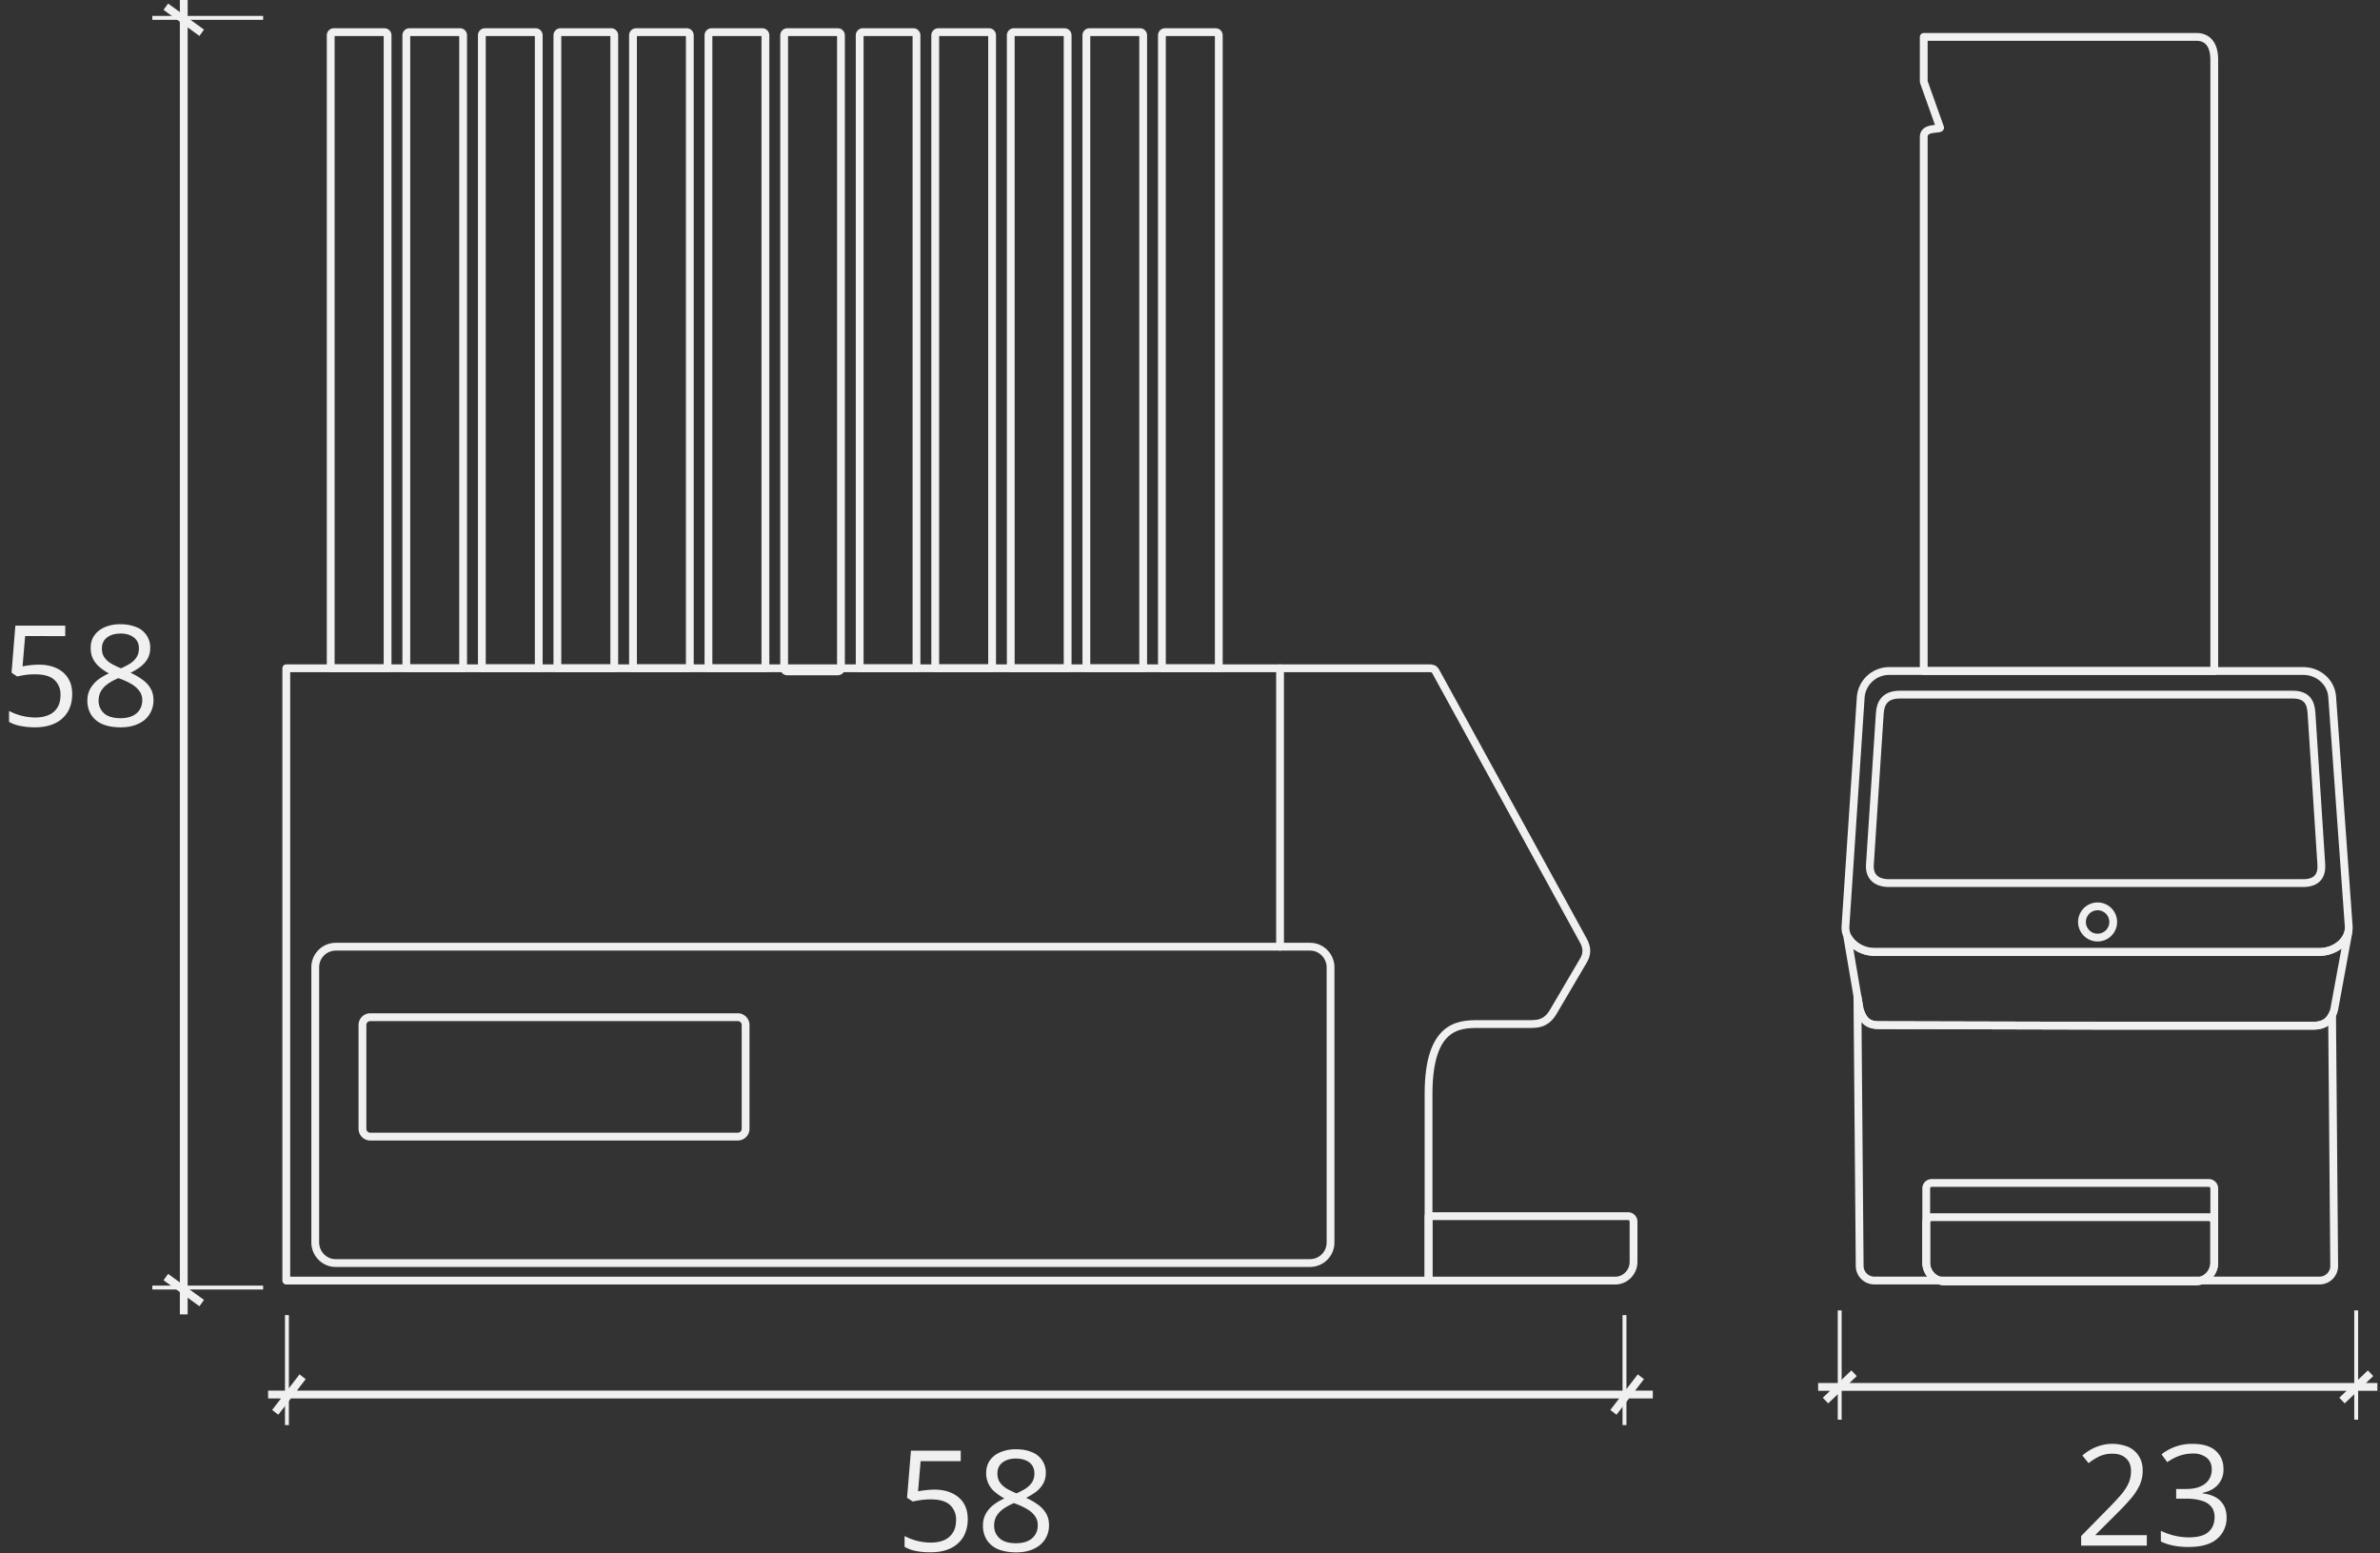 <svg fill="none" viewBox="0 0 305 199">
  <rect x="0" y="0" width="305" height="199" fill="#333333" stroke="none"/>
  <path stroke="#F0F0F0" stroke-linecap="round" stroke-linejoin="round" d="M42.79 4.12h6.48c.22 0 .4.18.4.41v81.09h-7.29V4.53a.4.4 0 0 1 .4-.41h0ZM52.47 4.12h6.48c.23 0 .4.18.4.41v81.09h-7.28V4.53a.4.4 0 0 1 .4-.41h0ZM71.84 4.12h6.48c.22 0 .4.18.4.41v81.09h-7.29V4.53a.4.4 0 0 1 .4-.41h0ZM91.2 4.12h6.49c.22 0 .4.18.4.41v81.09h-7.3V4.53a.4.4 0 0 1 .41-.41h0ZM110.57 4.12h6.48c.23 0 .4.18.4.41v81.09h-7.28V4.53a.4.4 0 0 1 .4-.41h0ZM129.94 4.12h6.48c.22 0 .4.18.4.41v81.09h-7.29V4.53a.4.4 0 0 1 .4-.41h0ZM149.3 4.12h6.49c.22 0 .4.18.4.41v81.09h-7.29V4.53a.4.4 0 0 1 .4-.41h0ZM62.16 4.12h6.48c.22 0 .4.18.4.41v81.09h-7.29V4.53a.4.4 0 0 1 .4-.41h0ZM81.52 4.12H88c.23 0 .4.18.4.41v81.09h-7.28V4.53a.4.4 0 0 1 .4-.41h0ZM100.89 4.12h6.48c.22 0 .4.18.4.41v81.09a.4.4 0 0 1-.4.4h-6.48a.4.4 0 0 1-.4-.4V4.53a.4.4 0 0 1 .4-.41v0ZM120.25 4.12h6.49c.22 0 .4.18.4.41v81.09h-7.29V4.53a.4.4 0 0 1 .4-.41v0ZM139.62 4.12h6.48c.22 0 .4.18.4.41v81.09h-7.28V4.53a.4.4 0 0 1 .4-.41v0ZM183.07 155.82h25.59a.7.7 0 0 1 .68.7v5.16c0 1.32-1.06 2.4-2.35 2.4h-23.92v-8.26h0Z" clip-rule="evenodd"/>
  <path stroke="#F0F0F0" stroke-linecap="round" stroke-linejoin="round" d="M36.69 85.62h146.38c.48 0 .72.07.89.36l18.92 34.48c.63 1.1.44 1.91.08 2.54l-3.85 6.55c-1.03 1.81-2.27 1.66-3.66 1.66h-6.04c-2.51 0-6.34.19-6.34 8.97v23.9H36.69V85.62h0Z" clip-rule="evenodd"/>
  <path stroke="#F0F0F0" stroke-linecap="round" stroke-linejoin="round" d="M43 121.3h124.9c1.44 0 2.61 1.2 2.61 2.65v35.23a2.63 2.63 0 0 1-2.6 2.65H43c-1.43 0-2.6-1.2-2.6-2.65v-35.23a2.63 2.63 0 0 1 2.6-2.65v0Z" clip-rule="evenodd"/>
  <path stroke="#F0F0F0" stroke-linecap="round" stroke-linejoin="round" d="M47.43 130.33h47.14a1 1 0 0 1 .98 1v13.3a1 1 0 0 1-.98 1H47.43a1 1 0 0 1-.98-1v-13.3a1 1 0 0 1 .98-1v0Z" clip-rule="evenodd"/>
  <path stroke="#F0F0F0" stroke-linecap="round" stroke-linejoin="round" d="M164.04 121.3V85.62"/>
  <path stroke="#F0F0F0" stroke-linecap="round" stroke-linejoin="round" d="m298.86 130.07.27 32.13c0 1.03-.84 1.87-1.86 1.87h-57.09a1.88 1.88 0 0 1-1.86-1.87l-.29-34.53.29 1.68c.5 1.52 1.12 2 2.55 2l27.92.07h27.67c.9 0 1.85-.24 2.4-1.35h0Z" clip-rule="evenodd"/>
  <path stroke="#F0F0F0" stroke-linecap="round" stroke-linejoin="round" d="M300.94 119.5h-.03c-.38 1.42-1.94 2.47-3.68 2.47h-56.96a3.95 3.95 0 0 1-3.4-1.79h-.11l1.56 9.17c.5 1.53 1.12 2 2.55 2l27.92.07h27.67c1.07 0 2.21-.33 2.67-2.07l1.81-9.84h0ZM265.3 151.57h17.76c.38 0 .7.31.7.7v9.53a2.4 2.4 0 0 1-2.39 2.38h-32.14a2.4 2.4 0 0 1-2.38-2.38v-9.53c0-.39.3-.7.7-.7h17.75Z" clip-rule="evenodd"/>
  <path stroke="#F0F0F0" stroke-linecap="round" stroke-linejoin="round" d="M265.3 155.95h17.76c.38 0 .7.32.7.7v5.15a2.4 2.4 0 0 1-2.39 2.38h-32.14a2.4 2.4 0 0 1-2.38-2.38v-5.15c0-.38.3-.7.7-.7h17.75ZM242.23 85.97h52.88c2.07 0 3.63 1.5 3.76 3.31l2.12 29.38c.13 1.82-1.7 3.31-3.76 3.31h-56.96c-2.07 0-3.89-1.49-3.77-3.3l1.96-29.39a3.65 3.65 0 0 1 3.77-3.3h0Z" clip-rule="evenodd"/>
  <path stroke="#F0F0F0" stroke-linecap="round" stroke-linejoin="round" d="M243.47 89h50.33c1.9 0 2.34 1.07 2.42 2.37l1.26 19.4c.08 1.3-.44 2.38-2.34 2.38H242.1c-1.9 0-2.56-1.07-2.47-2.37l1.27-19.4c.09-1.31.67-2.38 2.57-2.38h0Z" clip-rule="evenodd"/>
  <path stroke="#F0F0F0" stroke-linecap="round" stroke-linejoin="round" d="M268.81 120.13a2 2 0 1 0 0-4 2 2 0 0 0 0 4Z"/>
  <path stroke="#F0F0F0" stroke-linecap="round" stroke-linejoin="round" d="M246.53 4.73h34.98c1.25 0 2.25.82 2.25 2.91v78.33h-37.23V17.54c0-1.29 1.95-.91 2.1-1.17l-2.1-5.9V4.73h0Z" clip-rule="evenodd"/>
  <path stroke="#F0F0F0" stroke-width=".5" d="M33.72 2.29h-14.2M33.72 164.97h-14.2M36.77 168.5v14.09M208.18 168.5v14.09"/>
  <path stroke="#F0F0F0" d="M34.36 178.68h177.45M210.28 176.4l-3.52 4.56M38.78 176.4l-3.51 4.56M23.55 0v168.41M25.85 166.96l-4.6-3.33M25.85 4.2 21.25.86"/>
  <path fill="#F0F0F0" d="M119.71 190.86c.88 0 1.63.15 2.28.45.64.3 1.14.72 1.5 1.28.35.57.53 1.25.53 2.05 0 .88-.2 1.64-.57 2.28a3.79 3.79 0 0 1-1.65 1.47c-.71.34-1.57.5-2.56.5-.67 0-1.3-.05-1.87-.17a4.62 4.62 0 0 1-1.45-.53v-1.38a7.29 7.29 0 0 0 3.33.84c.66 0 1.22-.1 1.71-.3.5-.22.87-.54 1.14-.96.28-.43.42-.96.42-1.6a2.5 2.5 0 0 0-.8-1.98c-.52-.47-1.34-.7-2.47-.7a10.06 10.06 0 0 0-2.27.28l-.74-.49.5-6.03h6.38v1.34h-5.14l-.33 3.87a12.15 12.15 0 0 1 2.06-.22Zm10.49-5.17c.74 0 1.4.11 1.98.35a2.77 2.77 0 0 1 1.84 2.7c0 .53-.12.98-.35 1.38-.22.38-.52.72-.9 1.02-.39.28-.8.54-1.27.77a8.8 8.8 0 0 1 1.48.85c.45.32.8.69 1.06 1.12.26.43.39.93.39 1.52a3.3 3.3 0 0 1-.53 1.87c-.35.52-.84.92-1.46 1.2-.63.29-1.36.43-2.2.43-.92 0-1.69-.14-2.33-.4a3.2 3.2 0 0 1-1.45-1.19 3.38 3.38 0 0 1-.49-1.85 3 3 0 0 1 .38-1.54c.25-.44.58-.81 1-1.13.42-.32.87-.58 1.36-.8-.43-.24-.82-.5-1.18-.8a3.07 3.07 0 0 1-1.15-2.45c0-.65.17-1.2.5-1.66.33-.45.78-.8 1.36-1.03a5.09 5.09 0 0 1 1.96-.36Zm-2.8 9.78c0 .66.23 1.2.7 1.63.46.42 1.16.63 2.1.63.89 0 1.58-.21 2.06-.63.49-.43.73-1 .73-1.68 0-.43-.1-.8-.33-1.13a3.14 3.14 0 0 0-.95-.88c-.41-.25-.9-.49-1.45-.7l-.32-.12c-.54.23-1 .48-1.38.75-.37.27-.66.58-.86.92-.2.35-.3.75-.3 1.2Zm2.78-8.59c-.7 0-1.26.17-1.7.5-.44.33-.66.8-.66 1.43 0 .44.11.82.32 1.13.22.3.51.57.88.8.37.2.78.41 1.24.6.44-.19.84-.4 1.19-.62.34-.23.61-.5.81-.8.2-.32.3-.69.3-1.12 0-.62-.22-1.1-.66-1.43-.43-.32-1-.49-1.72-.49ZM4.95 85.16c.87 0 1.63.15 2.27.44.65.3 1.15.73 1.5 1.29.36.56.53 1.24.53 2.05 0 .87-.19 1.63-.57 2.27a3.79 3.79 0 0 1-1.64 1.47c-.71.34-1.57.51-2.57.51-.66 0-1.29-.06-1.86-.18a4.62 4.62 0 0 1-1.45-.52v-1.4a7.31 7.31 0 0 0 3.33.84c.65.01 1.22-.1 1.7-.3.5-.2.88-.52 1.15-.95.27-.42.41-.96.41-1.6a2.5 2.5 0 0 0-.79-1.98c-.52-.47-1.35-.7-2.48-.7a8.98 8.98 0 0 0-2.27.28l-.73-.49.49-6.03h6.39v1.34H3.22l-.33 3.88a12.14 12.14 0 0 1 2.06-.22Zm10.48-5.18c.75 0 1.4.12 1.98.35a2.76 2.76 0 0 1 1.84 2.7c0 .53-.12.99-.34 1.38-.23.39-.53.73-.91 1.02-.38.29-.8.54-1.27.77.56.25 1.05.54 1.49.86.45.31.8.68 1.05 1.11.26.43.4.94.4 1.52a3.3 3.3 0 0 1-.54 1.87c-.34.53-.83.93-1.46 1.2-.62.29-1.36.43-2.2.43-.91 0-1.68-.13-2.32-.4a3.2 3.2 0 0 1-1.45-1.18 3.38 3.38 0 0 1-.5-1.86 3 3 0 0 1 .38-1.53c.26-.44.59-.82 1-1.14.42-.31.88-.58 1.37-.8a7.3 7.3 0 0 1-1.18-.8c-.35-.3-.63-.65-.84-1.04-.2-.4-.31-.88-.31-1.41 0-.65.16-1.2.5-1.65.33-.46.78-.8 1.35-1.04a5.08 5.08 0 0 1 1.96-.36Zm-2.8 9.78c0 .66.24 1.2.7 1.63.47.42 1.17.63 2.1.63.9 0 1.58-.21 2.07-.63.49-.43.73-.99.73-1.68 0-.43-.11-.8-.34-1.13a3.14 3.14 0 0 0-.94-.87c-.41-.26-.9-.5-1.45-.7l-.32-.12c-.54.22-1 .47-1.38.75-.38.26-.66.57-.86.92-.2.34-.3.75-.3 1.2Zm2.79-8.58c-.7 0-1.26.16-1.7.5-.44.32-.66.8-.66 1.42 0 .45.1.82.32 1.13.21.3.5.57.88.8.37.21.78.41 1.24.6.44-.19.84-.4 1.18-.61.35-.23.62-.5.82-.81.2-.31.3-.69.3-1.12 0-.62-.22-1.1-.66-1.42-.43-.33-1-.5-1.72-.5Z"/>
  <path stroke="#F0F0F0" stroke-width=".5" d="M235.76 167.9v14M301.95 167.9v14"/>
  <path stroke="#F0F0F0" d="M233 177.7h71.66M303.79 175.95l-3.66 3.5M237.6 175.95l-3.66 3.5"/>
  <path fill="#F0F0F0" d="M275.12 198.04h-8.42v-1.23l3.43-3.49a34.3 34.3 0 0 0 1.61-1.72c.44-.5.77-1 1-1.48.23-.5.35-1.03.35-1.62 0-.73-.22-1.28-.65-1.66-.43-.39-1-.58-1.7-.58a4 4 0 0 0-1.64.31c-.47.22-.96.52-1.45.9l-.79-.98a6.13 6.13 0 0 1 2.4-1.3 5.48 5.48 0 0 1 3.53.22c.57.28 1.01.67 1.32 1.18.32.51.48 1.12.48 1.82a4.5 4.5 0 0 1-.4 1.9 7.79 7.79 0 0 1-1.14 1.73c-.49.57-1.05 1.17-1.7 1.81l-2.8 2.79v.06h6.57v1.34Zm9.82-9.86a2.83 2.83 0 0 1-1.26 2.53c-.4.27-.87.45-1.4.56v.07c1.01.13 1.78.46 2.28.98.52.53.78 1.22.78 2.08a3.48 3.48 0 0 1-2.13 3.33c-.71.32-1.63.48-2.75.48-.68 0-1.31-.05-1.89-.17a6.62 6.62 0 0 1-1.65-.53v-1.37a8.33 8.33 0 0 0 3.56.84c1.17 0 2.02-.23 2.54-.7.52-.46.78-1.1.78-1.9 0-.57-.15-1.01-.44-1.35-.29-.35-.7-.6-1.25-.76a6.76 6.76 0 0 0-1.95-.25h-1.28v-1.24h1.29c.7 0 1.29-.1 1.77-.31.5-.2.86-.5 1.11-.86.26-.38.39-.82.39-1.33 0-.65-.22-1.15-.65-1.5a2.7 2.7 0 0 0-1.77-.54 5.13 5.13 0 0 0-2.3.53c-.33.16-.66.35-.99.57l-.73-1a6.27 6.27 0 0 1 4-1.34c1.32 0 2.3.3 2.96.9.65.6.98 1.36.98 2.28Z"/>
</svg>